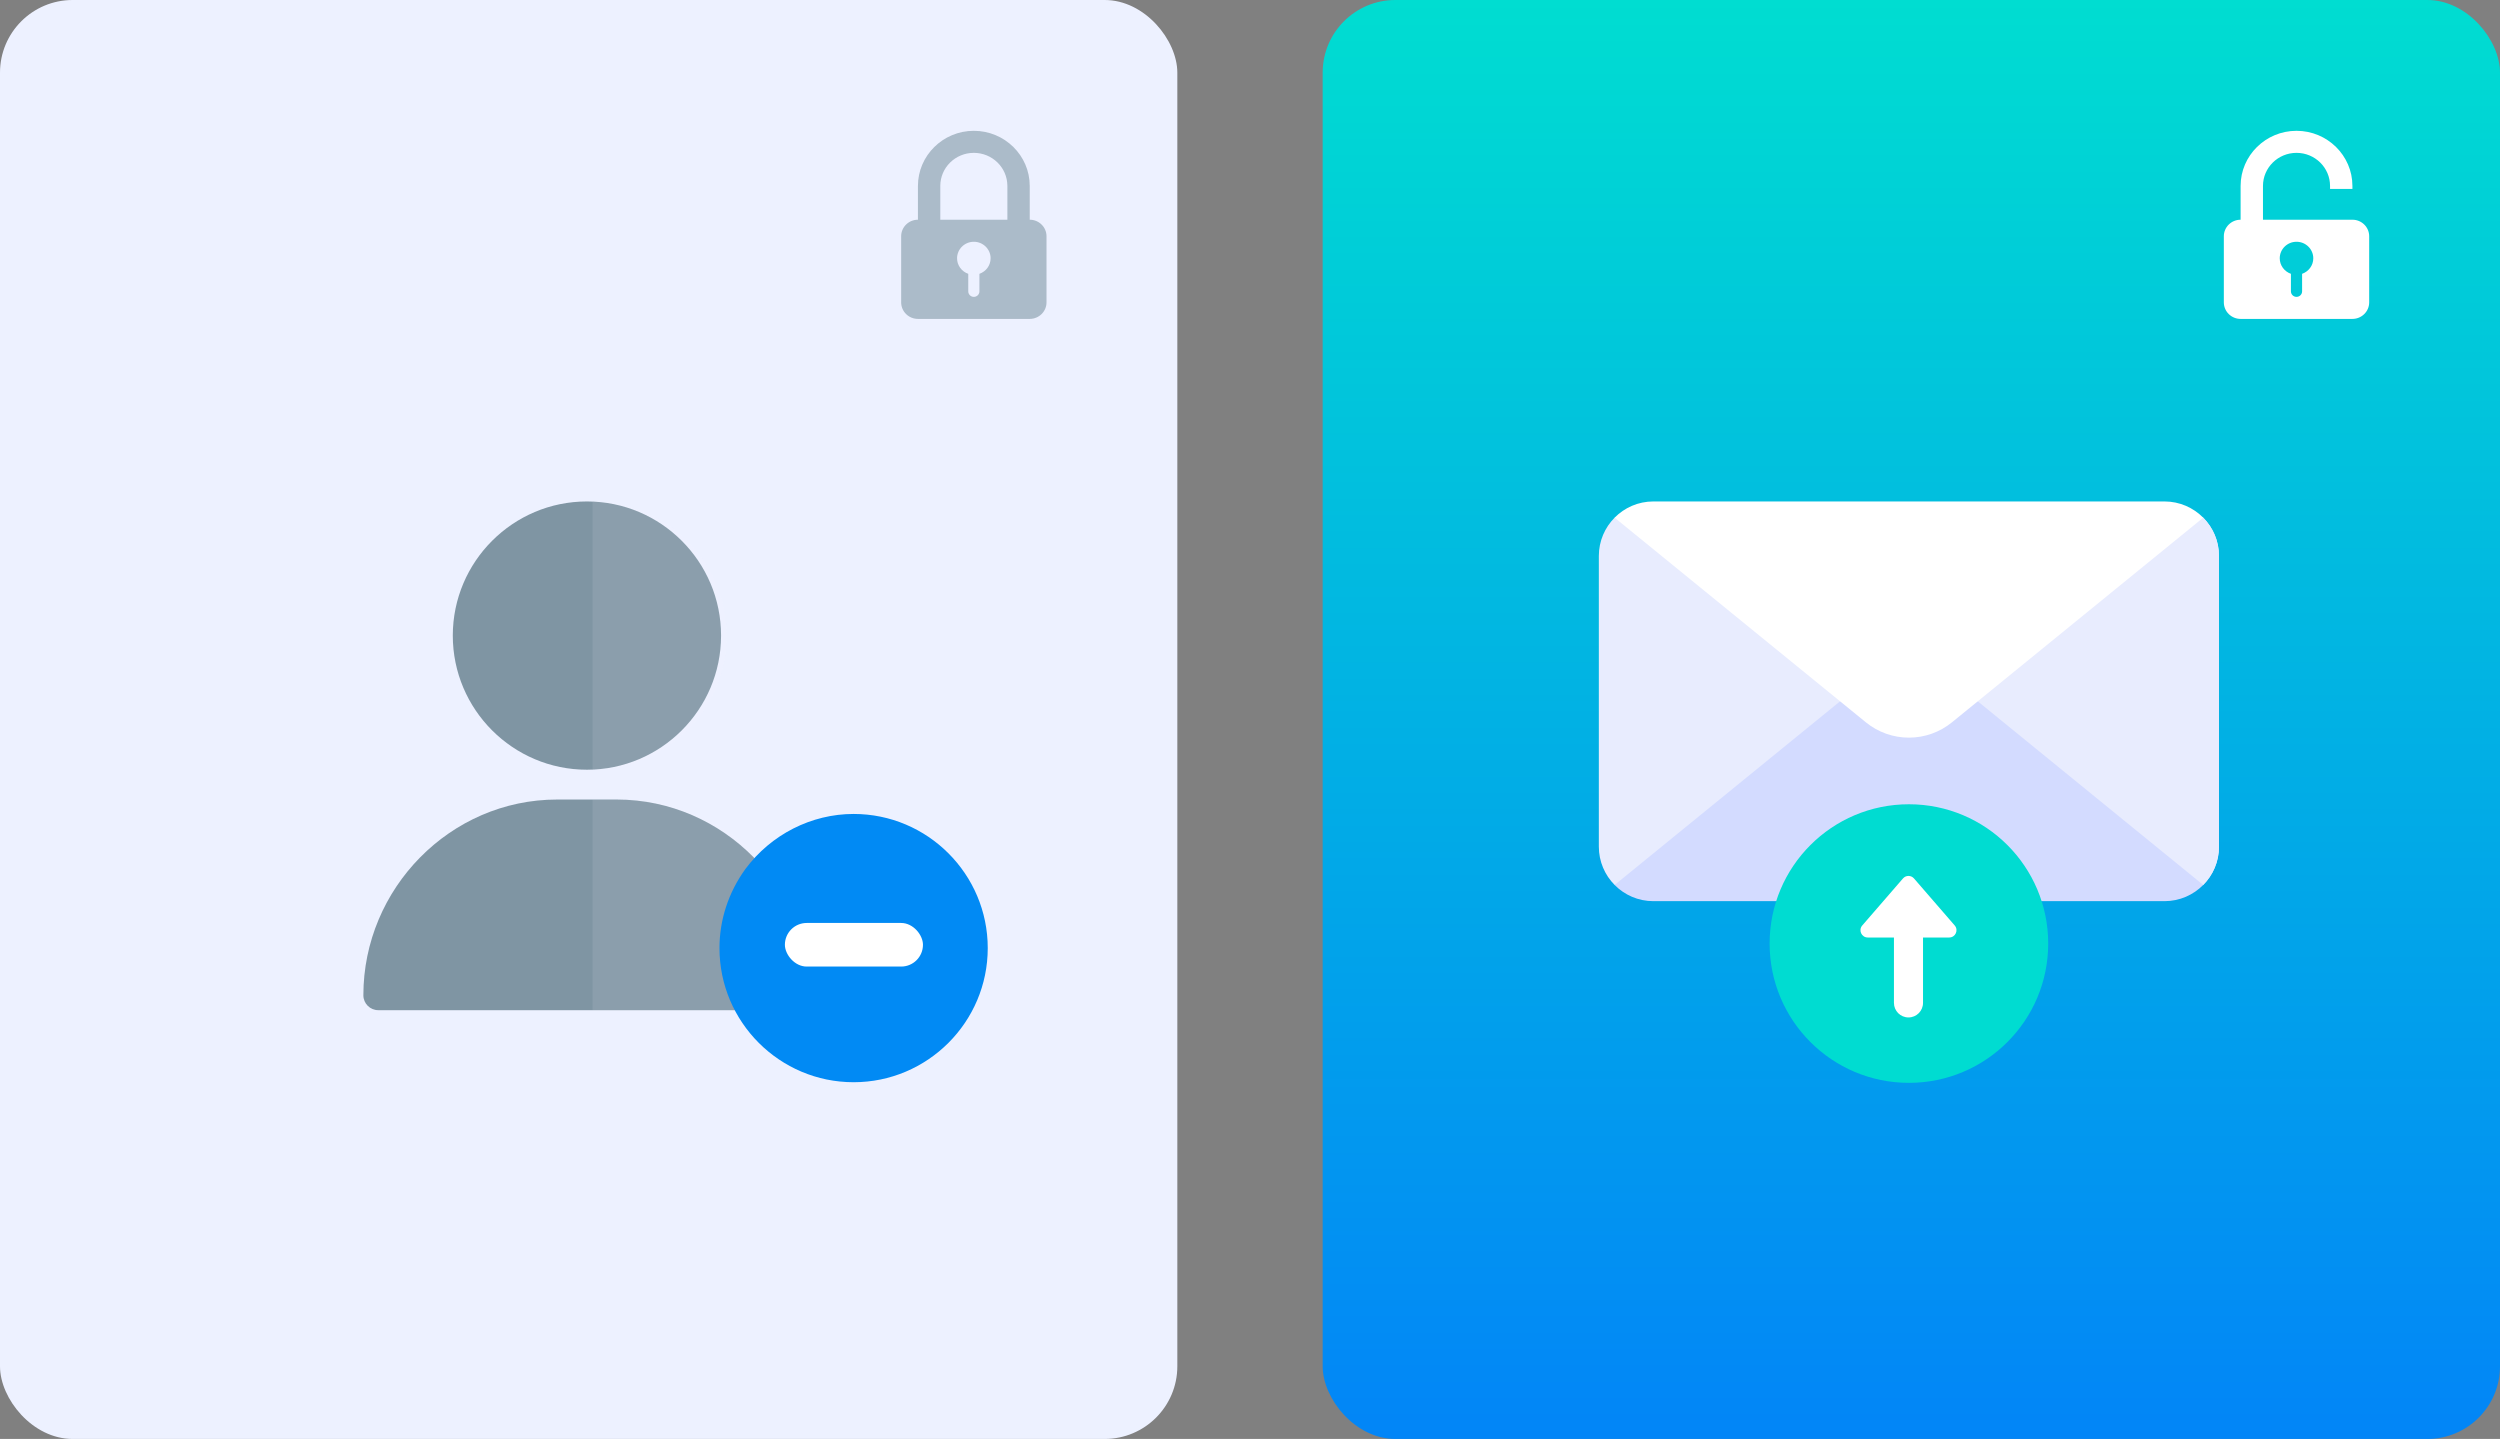 <svg width="344" height="198" viewBox="0 0 344 198" fill="none" xmlns="http://www.w3.org/2000/svg">
<rect x="0" y="0" width="344" height="198" fill="#808080" stroke="none"/>
<rect width="162" height="198" rx="10" fill="#EDF1FF"/>
<rect x="182" width="162" height="198" rx="10" fill="url(#paint0_linear)"/>
<g opacity="0.3">
<path d="M138.615 31.75V25.583C138.615 23.074 136.545 21.033 134 21.033C131.455 21.033 129.385 23.074 129.385 25.583V31.75H126.308V25.583C126.308 21.402 129.759 18 134 18C138.241 18 141.692 21.402 141.692 25.583V31.75H138.615Z" fill="#123B49"/>
<path fill-rule="evenodd" clip-rule="evenodd" d="M124 41.608C124 42.862 125.035 43.882 126.308 43.882H141.692C142.965 43.882 144 42.862 144 41.608V32.508C144 31.254 142.965 30.233 141.692 30.233H126.308C125.035 30.233 124 31.254 124 32.508V41.608ZM134 33.267C135.273 33.267 136.308 34.287 136.308 35.541C136.308 36.529 135.663 37.363 134.769 37.677V40.091C134.769 40.51 134.425 40.849 134 40.849C133.575 40.849 133.231 40.51 133.231 40.091V37.677C132.337 37.363 131.692 36.529 131.692 35.541C131.692 34.287 132.727 33.267 134 33.267Z" fill="#123B49"/>
</g>
<path opacity="0.5" d="M50 136.949C50 138.083 50.917 139 52.051 139H109.473C110.606 139 111.523 138.083 111.523 136.949C111.523 122.249 99.563 110.016 84.863 110.016H76.66C61.96 110.016 50 122.249 50 136.949Z" fill="#123B49"/>
<path opacity="0.1" d="M85.641 110.016H81.54V139H110.25C111.384 139 112.301 138.083 112.301 136.949C112.301 122.249 100.341 110.016 85.641 110.016Z" fill="#F6F7FB"/>
<path opacity="0.5" d="M62.305 87.457C62.305 97.635 70.584 105.914 80.762 105.914C90.939 105.914 99.219 97.635 99.219 87.457C99.219 77.279 90.939 69 80.762 69C70.584 69 62.305 77.279 62.305 87.457Z" fill="#123B49"/>
<path opacity="0.1" d="M99.997 87.457C99.997 77.279 91.717 69 81.54 69V105.914C91.717 105.914 99.997 97.635 99.997 87.457Z" fill="#F6F7FB"/>
<path d="M117.457 148.914C107.281 148.914 99 140.633 99 130.457C99 126.574 100.231 122.815 102.559 119.586C106.091 114.822 111.653 112 117.457 112C127.633 112 135.914 120.281 135.914 130.457C135.914 140.633 127.633 148.914 117.457 148.914Z" fill="#018AF4"/>
<rect x="108" y="127" width="19" height="6" rx="3" fill="white"/>
<path d="M303.164 71.231H222.169C220.829 72.586 220 74.448 220 76.5V116.5C220 118.552 220.829 120.414 222.169 121.769H303.164C304.504 120.414 305.333 118.552 305.333 116.5V76.5C305.333 74.448 304.504 72.586 303.164 71.231V71.231Z" fill="#E8ECFE"/>
<path d="M262.667 71.231V121.769H303.164C304.504 120.414 305.333 118.552 305.333 116.5V76.5C305.333 74.448 304.504 72.586 303.164 71.231H262.667Z" fill="#E8ECFE"/>
<path d="M227.5 124H297.833C299.917 124 301.804 123.146 303.164 121.77L272.139 96.5H253.194L222.169 121.77C223.53 123.146 225.417 124 227.5 124V124Z" fill="#D3DBFF"/>
<path d="M262.667 101.5C264.823 101.5 266.913 100.757 268.584 99.395L303.164 71.231C301.804 69.855 299.917 69 297.833 69H227.5C225.417 69 223.53 69.855 222.169 71.231L256.749 99.395C258.42 100.757 260.511 101.5 262.667 101.5V101.5Z" fill="white"/>
<path d="M262.667 149C273.252 149 281.833 140.419 281.833 129.833C281.833 119.248 273.252 110.667 262.667 110.667C252.081 110.667 243.5 119.248 243.5 129.833C243.5 140.419 252.081 149 262.667 149Z" fill="#00DCD1"/>
<path d="M261.851 120.873C262.25 120.412 262.964 120.412 263.363 120.873L268.969 127.345C269.529 127.993 269.069 129 268.213 129H257.002C256.145 129 255.685 127.993 256.246 127.345L261.851 120.873Z" fill="white"/>
<path d="M260.607 129C260.607 127.895 261.503 127 262.607 127C263.712 127 264.607 127.895 264.607 129V138C264.607 139.104 263.712 140 262.607 140C261.503 140 260.607 139.104 260.607 138V129Z" fill="white"/>
<path fill-rule="evenodd" clip-rule="evenodd" d="M323.692 30.233C324.965 30.233 326 31.254 326 32.508V41.607C326 42.862 324.965 43.882 323.692 43.882H308.308C307.035 43.882 306 42.862 306 41.607V32.508C306 31.254 307.035 30.233 308.308 30.233V25.583C308.308 21.402 311.759 18 316 18C320.241 18 323.692 21.402 323.692 25.583V26H320.615V25.583C320.615 23.074 318.545 21.033 316 21.033C313.455 21.033 311.385 23.074 311.385 25.583V30.233H320.615H323.692ZM318.308 35.541C318.308 34.287 317.272 33.267 316 33.267C314.728 33.267 313.692 34.287 313.692 35.541C313.692 36.529 314.337 37.363 315.231 37.677V40.091C315.231 40.51 315.575 40.849 316 40.849C316.425 40.849 316.769 40.51 316.769 40.091V37.677C317.663 37.363 318.308 36.529 318.308 35.541Z" fill="white"/>
<defs>
<linearGradient id="paint0_linear" x1="301.5" y1="198" x2="301.5" y2="0" gradientUnits="userSpaceOnUse">
<stop stop-color="#0285F7"/>
<stop offset="1" stop-color="#00DDD1"/>
</linearGradient>
</defs>
</svg>
